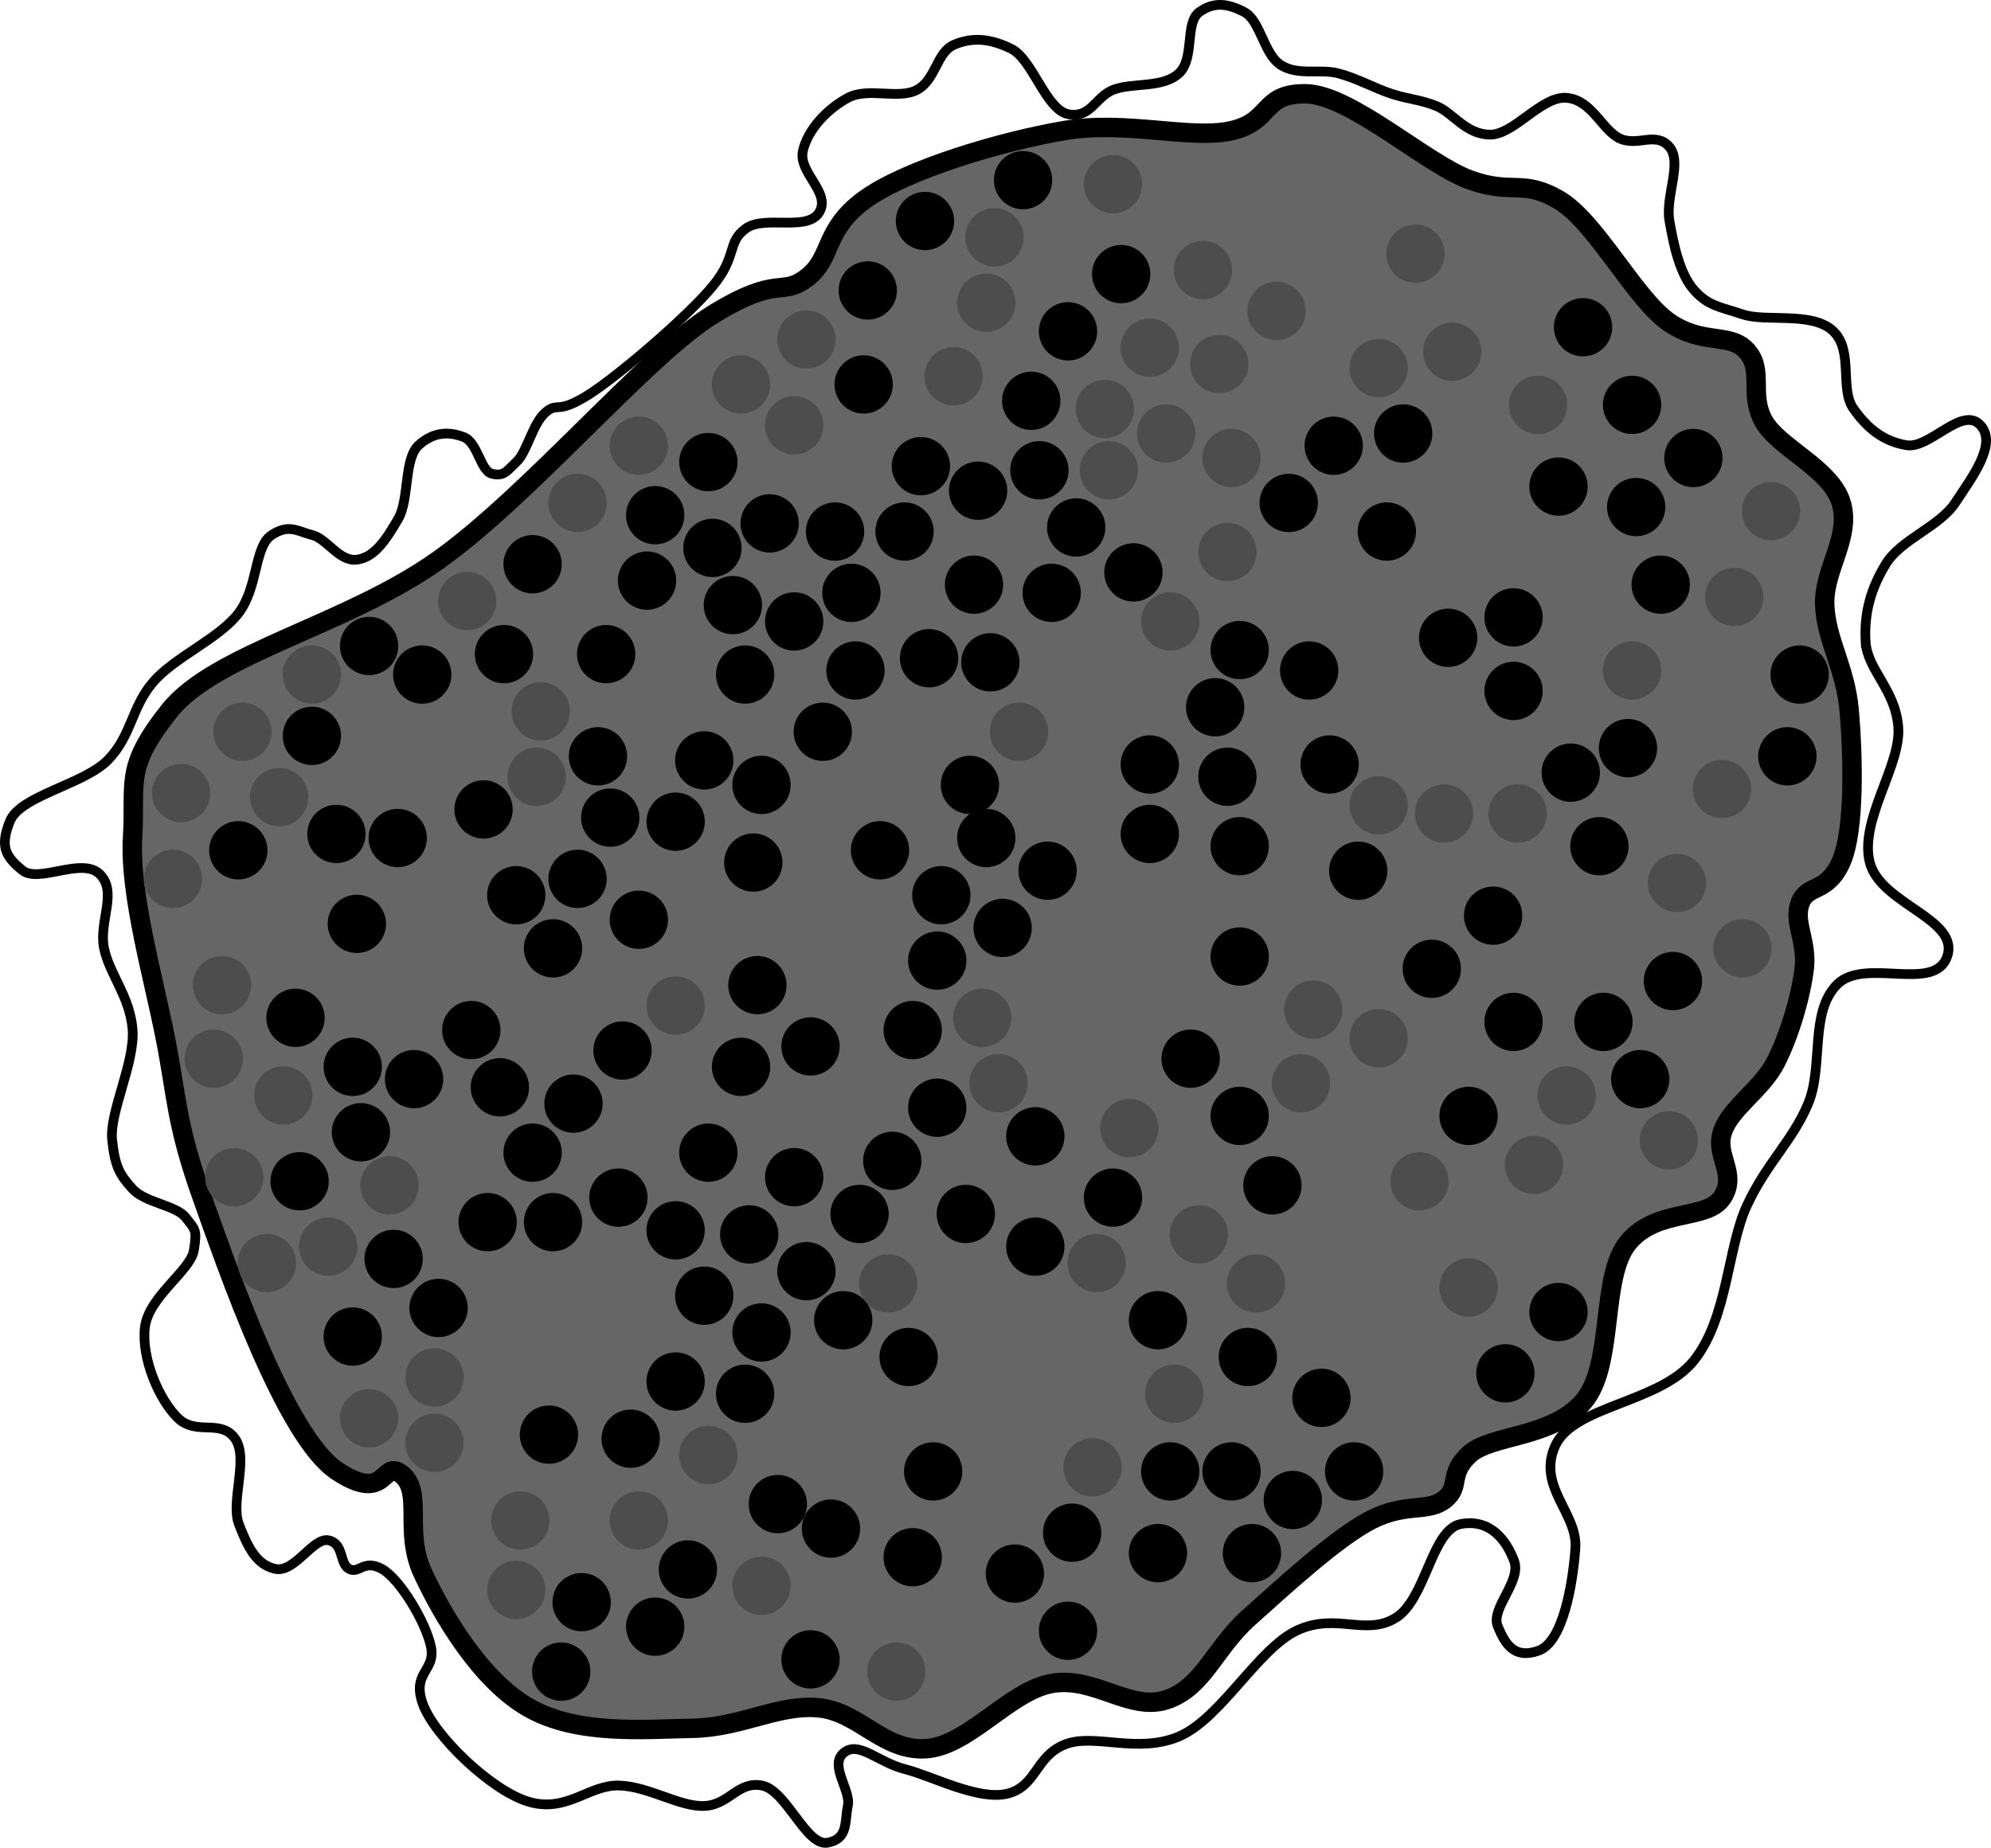 <svg xmlns="http://www.w3.org/2000/svg" xmlns:dc="http://dublincore.org/documents/dcmi-terms/" height="190.245" width="204.944"><path d="M120.09 175.001c-3.763 1.255-7.413-2.42-11.78-1.682-4.368.737-8.65 6.49-13.043 6.731-4.393.24-6.806-3.777-10.939-4.207-4.133-.43-8.014 2.014-13.042 2.104-5.028.089-11.802.734-16.83-2.104-5.026-2.838-8.966-9.656-10.938-13.884-1.972-4.228.045-8.236-2.104-10.097-2.149-1.862-1.438 3.106-6.731-.421-5.294-3.528-11.185-20.612-13.884-28.189-2.7-7.577-2.572-10.238-3.787-16.408-1.214-6.17-3.712-14.881-3.365-20.616.346-5.734-.921-7.115 3.786-13.042s18.321-8.814 27.768-15.567c9.446-6.753 21.343-21.03 28.189-25.243 6.846-4.213 6.989-1.726 9.676-3.787 2.687-2.061 1.63-4.855 5.89-7.994 4.261-3.138 14.195-6.07 20.616-7.152 6.421-1.082 13.078.985 17.25 0 4.171-.985 2.994-3.832 7.573-3.787 4.579.046 12.372 7.191 16.829 8.836 4.456 1.644 5.45-.13 9.256 2.103 3.805 2.233 7.84 10.238 11.36 12.622 3.518 2.384 6.24.965 7.993 2.945 1.753 1.98.181 4.373 1.683 7.152 1.502 2.78 6.895 4.872 7.994 8.415 1.098 3.543-1.807 6.874-1.683 10.518.124 3.644 2.139 6.486 2.524 10.939.386 4.453.622 12.288-.841 15.567-1.463 3.278-3.46 2.228-4.208 4.207-.748 1.979.748 3.94.421 6.732-.326 2.79-1.49 6.841-2.945 9.676-1.455 2.835-4.628 4.669-5.47 7.153-.84 2.484 1.552 4.27 0 6.731-1.55 2.462-6.695 1.087-9.676 4.628-2.981 3.541-1.382 12.597-4.628 16.409-3.246 3.81-9.56 3.388-11.78 5.469-2.22 2.081-.81 3.267-2.525 4.628-1.713 1.361-4.008.28-7.573 2.104-3.564 1.823-9.136 6.978-12.621 10.097-3.486 3.12-4.652 7.16-8.415 8.414z" fill="#666" stroke="#000" stroke-width="2"/><path d="M192.034 66.034c.158 2.949 3.06 4.905 3.366 8.835.305 3.93-4.008 9.555-2.945 13.884 1.062 4.329 9.241 5.826 7.994 9.676-1.248 3.851-8.522.06-11.36 2.946-2.838 2.886-1.378 8.373-2.945 12.2-1.567 3.828-4.263 6.11-6.311 10.519-2.048 4.408-1.965 11.596-5.47 15.987-3.504 4.392-12.474 4.626-14.304 8.835-1.83 4.21 2.374 6.878 2.104 10.519-.27 3.64-1.262 9.618-3.787 10.518-2.525.9-3.452-.7-4.207-2.525-.756-1.824 2.48-4.611 1.683-6.731-.799-2.12-2.445-4.333-5.47-3.787-3.024.547-3.599 7.783-6.731 9.677-3.133 1.894-6.07-.574-10.098 1.262-4.028 1.836-7.874 9.104-12.2 10.939-4.327 1.835-8.765-.398-11.781.841-3.017 1.24-2.88 4.324-5.89 5.05-3.01.725-7.716-1.815-10.518-2.525-2.803-.71-4.771-2.963-6.311-1.683s.77 3.87.42 5.47c-.349 1.598.077 3.406-2.103 3.786-2.18.38-4.243-5.417-6.732-5.89-2.488-.474-3.338 1.964-5.89 2.103-2.552.14-5.755-2.02-8.835-2.103-3.08-.083-5.368 2.812-9.256 1.683-3.888-1.13-9.775-6.826-10.939-10.098-1.164-3.272 1.378-3.38.841-5.89-.537-2.51-3.177-6.962-5.048-7.994-1.872-1.031-2.33.533-3.366 0-1.035-.532-.508-2.574-2.104-2.945-1.596-.37-3.476 3.34-5.47 2.945-1.992-.395-2.9-2.321-3.786-4.628-.885-2.306 1.078-6.813-.42-8.835-1.499-2.022-3.987-.211-5.89-2.104-1.904-1.892-3.71-6.057-3.366-9.256.344-3.198 4.707-5.867 5.048-7.993.342-2.127.15-2.092-.841-3.366-.99-1.274-4.163-1.502-5.47-2.945-1.306-1.443-1.803-2.228-2.103-5.049-.3-2.821 2.365-7.958 2.104-11.36-.262-3.4-2.41-5.717-2.946-8.414-.535-2.697 1.42-5.739-.42-7.573-1.84-1.835-6.295.98-7.994-.42-1.7-1.4-2.33-2.405-1.262-5.05 1.067-2.644 7.648-3.777 10.097-6.31 2.45-2.534 2.396-5.384 4.628-7.994 2.232-2.61 6.829-4.482 8.835-7.152 2.007-2.67 1.578-6.807 3.366-7.994 1.789-1.188 2.677-.39 4.207 0 1.531.39 2.777 2.79 4.628 2.524 1.852-.267 3.048-2.22 4.208-4.207 1.16-1.988.557-6.162 2.103-7.573 1.547-1.412 3.15-1.407 4.628-.842 1.48.565 1.707 3.506 2.945 3.787 1.239.28 1.47-.274 2.525-1.262 1.054-.988 1.635-3.92 2.945-5.049 1.31-1.13 1.103.214 4.207-1.683s10.498-8.256 13.043-11.36c2.544-3.103 1.414-4.452 3.365-5.89 1.951-1.438 6.337.353 7.573-1.683 1.237-2.035-2.183-4.083-1.683-6.31.5-2.228 2.519-4.337 4.628-5.47 2.11-1.133 5.226.214 7.153-.841 1.927-1.056 1.967-3.844 3.786-4.628 1.82-.784 3.675-.682 5.89.42 2.216 1.103 3.558 6.316 5.89 6.732 2.333.416 2.733-1.784 4.629-2.524 1.895-.74 5.07-.144 6.731-1.683 1.662-1.54.579-5.212 2.104-6.311 1.525-1.1 2.963-.873 4.628 0 1.665.872 2 4.365 3.786 5.47 1.787 1.104 3.986.345 5.89.84 1.905.496 3.782 1.551 5.47 2.104 1.688.554 2.924.582 4.628 1.263 1.704.68 2.96 2.88 5.47 2.945 2.508.064 5.384-4.066 7.993-3.787 2.61.28 3.633 3.408 5.47 4.207 1.836.8 3.681-.772 5.048.842 1.367 1.614-.426 5.083 0 7.573.427 2.49 1.065 5.5 2.525 7.152 1.459 1.653 2.668 1.731 5.048 2.525 2.38.793 7.094-.318 9.256 1.682 2.162 2.001.677 5.958 2.104 7.994 1.427 2.036 3.084 3.384 5.47 3.787 2.384.403 5.692-4.051 7.572-2.104s-.895 5.49-2.524 7.994c-1.629 2.503-5.595 3.785-7.152 6.31-1.558 2.527-2.261 5.045-2.104 7.995z" fill="none" stroke="#000"/><path d="M152.797 105.216a3 3 0 1 1 6 0 3 3 0 1 1-6 0zM162.053 105.216a3 3 0 1 1 6 0 3 3 0 1 1-6 0zM165.84 111.106a3 3 0 1 1 6 0 3 3 0 1 1-6 0zM169.205 101.009a3 3 0 1 1 6 0 3 3 0 1 1-6 0zM180.985 77.869a3 3 0 1 1 6 0 3 3 0 1 1-6 0zM182.248 69.454a3 3 0 1 1 6 0 3 3 0 1 1-6 0zM158.687 79.552a3 3 0 1 1 6 0 3 3 0 1 1-6 0zM150.693 94.277a3 3 0 1 1 6 0 3 3 0 1 1-6 0zM144.382 99.747a3 3 0 1 1 6 0 3 3 0 1 1-6 0zM148.169 114.893a3 3 0 1 1 6 0 3 3 0 1 1-6 0zM157.425 135.087a3 3 0 1 1 6 0 3 3 0 1 1-6 0zM151.955 141.398a3 3 0 1 1 6 0 3 3 0 1 1-6 0zM167.943 60.198a3 3 0 1 1 6 0 3 3 0 1 1-6 0zM165.419 52.205a3 3 0 1 1 6 0 3 3 0 1 1-6 0zM171.309 47.156a3 3 0 1 1 6 0 3 3 0 1 1-6 0zM164.998 41.686a3 3 0 1 1 6 0 3 3 0 1 1-6 0zM159.95 33.693a3 3 0 1 1 6 0 3 3 0 1 1-6 0zM157.425 50.1a3 3 0 1 1 6 0 3 3 0 1 1-6 0zM152.797 63.564a3 3 0 1 1 6 0 3 3 0 1 1-6 0zM146.065 65.668a3 3 0 1 1 6 0 3 3 0 1 1-6 0zM152.797 71.137a3 3 0 1 1 6 0 3 3 0 1 1-6 0zM164.577 77.027a3 3 0 1 1 6 0 3 3 0 1 1-6 0zM161.632 87.125a3 3 0 1 1 6 0 3 3 0 1 1-6 0zM133.864 78.71a3 3 0 1 1 6 0 3 3 0 1 1-6 0zM136.81 89.65a3 3 0 1 1 6 0 3 3 0 1 1-6 0zM124.608 87.125a3 3 0 1 1 6 0 3 3 0 1 1-6 0zM123.346 79.972a3 3 0 1 1 6 0 3 3 0 1 1-6 0zM115.352 85.863a3 3 0 1 1 6 0 3 3 0 1 1-6 0zM122.084 72.82a3 3 0 1 1 6 0 3 3 0 1 1-6 0zM124.608 66.93a3 3 0 1 1 6 0 3 3 0 1 1-6 0zM131.76 69.034a3 3 0 1 1 6 0 3 3 0 1 1-6 0zM139.754 54.729a3 3 0 1 1 6 0 3 3 0 1 1-6 0zM141.437 44.632a3 3 0 1 1 6 0 3 3 0 1 1-6 0zM134.285 45.894a3 3 0 1 1 6 0 3 3 0 1 1-6 0zM129.657 51.784a3 3 0 1 1 6 0 3 3 0 1 1-6 0zM112.407 28.223a3 3 0 1 1 6 0 3 3 0 1 1-6 0zM106.938 34.113a3 3 0 1 1 6 0 3 3 0 1 1-6 0zM103.151 41.266a3 3 0 1 1 6 0 3 3 0 1 1-6 0zM103.993 48.418a3 3 0 1 1 6 0 3 3 0 1 1-6 0zM107.78 54.308a3 3 0 1 1 6 0 3 3 0 1 1-6 0zM105.255 61.04a3 3 0 1 1 6 0 3 3 0 1 1-6 0zM113.67 58.936a3 3 0 1 1 6 0 3 3 0 1 1-6 0zM102.31 18.547a3 3 0 1 1 6 0 3 3 0 1 1-6 0zM92.212 22.754a3 3 0 1 1 6 0 3 3 0 1 1-6 0zM86.322 29.906a3 3 0 1 1 6 0 3 3 0 1 1-6 0zM85.901 39.583a3 3 0 1 1 6 0 3 3 0 1 1-6 0zM97.682 50.522a3 3 0 1 1 6 0 3 3 0 1 1-6 0zM90.109 54.729a3 3 0 1 1 6 0 3 3 0 1 1-6 0zM91.792 47.997a3 3 0 1 1 6 0 3 3 0 1 1-6 0zM97.261 60.198a3 3 0 1 1 6 0 3 3 0 1 1-6 0zM98.944 68.192a3 3 0 1 1 6 0 3 3 0 1 1-6 0zM92.633 67.771a3 3 0 1 1 6 0 3 3 0 1 1-6 0zM84.64 61.04a3 3 0 1 1 6 0 3 3 0 1 1-6 0zM82.956 54.729a3 3 0 1 1 6 0 3 3 0 1 1-6 0zM76.225 53.887a3 3 0 1 1 6 0 3 3 0 1 1-6 0zM70.335 56.412a3 3 0 1 1 6 0 3 3 0 1 1-6 0zM69.914 47.577a3 3 0 1 1 6 0 3 3 0 1 1-6 0zM64.444 53.046a3 3 0 1 1 6 0 3 3 0 1 1-6 0zM63.603 59.778a3 3 0 1 1 6 0 3 3 0 1 1-6 0zM59.396 67.35a3 3 0 1 1 6 0 3 3 0 1 1-6 0zM48.878 67.35a3 3 0 1 1 6 0 3 3 0 1 1-6 0zM51.823 58.095a3 3 0 1 1 6 0 3 3 0 1 1-6 0zM34.994 66.51a3 3 0 1 1 6 0 3 3 0 1 1-6 0z"/><path d="M40.463 69.454a3 3 0 1 1 6 0 3 3 0 1 1-6 0zM29.103 75.765a3 3 0 1 1 6 0 3 3 0 1 1-6 0zM21.53 87.546a3 3 0 1 1 6 0 3 3 0 1 1-6 0zM31.628 85.863a3 3 0 1 1 6 0 3 3 0 1 1-6 0zM37.939 86.283a3 3 0 1 1 6 0 3 3 0 1 1-6 0zM33.731 95.119a3 3 0 1 1 6 0 3 3 0 1 1-6 0zM50.14 92.173a3 3 0 1 1 6 0 3 3 0 1 1-6 0z"/><path d="M53.926 97.643a3 3 0 1 1 6 0 3 3 0 1 1-6 0zM45.512 106.057a3 3 0 1 1 6 0 3 3 0 1 1-6 0z"/><path d="M48.457 111.948a3 3 0 1 1 6 0 3 3 0 1 1-6 0zM56.03 113.63a3 3 0 1 1 6 0 3 3 0 1 1-6 0zM61.079 108.161a3 3 0 1 1 6 0 3 3 0 1 1-6 0zM62.762 94.698a3 3 0 1 1 6 0 3 3 0 1 1-6 0zM56.45 90.49a3 3 0 1 1 6 0 3 3 0 1 1-6 0zM59.816 84.18a3 3 0 1 1 6 0 3 3 0 1 1-6 0zM58.554 77.869a3 3 0 1 1 6 0 3 3 0 1 1-6 0zM46.774 83.338a3 3 0 1 1 6 0 3 3 0 1 1-6 0zM66.548 84.6a3 3 0 1 1 6 0 3 3 0 1 1-6 0zM74.542 88.808a3 3 0 1 1 6 0 3 3 0 1 1-6 0zM69.493 78.29a3 3 0 1 1 6 0 3 3 0 1 1-6 0zM75.383 80.814a3 3 0 1 1 6 0 3 3 0 1 1-6 0zM73.7 69.454a3 3 0 1 1 6 0 3 3 0 1 1-6 0zM78.75 63.985a3 3 0 1 1 6 0 3 3 0 1 1-6 0zM72.438 62.302a3 3 0 1 1 6 0 3 3 0 1 1-6 0zM85.06 69.034a3 3 0 1 1 6 0 3 3 0 1 1-6 0zM81.694 75.344a3 3 0 1 1 6 0 3 3 0 1 1-6 0zM96.84 80.814a3 3 0 1 1 6 0 3 3 0 1 1-6 0z"/><path d="M98.523 86.283a3 3 0 1 1 6 0 3 3 0 1 1-6 0zM104.834 89.65a3 3 0 1 1 6 0 3 3 0 1 1-6 0zM87.584 87.546a3 3 0 1 1 6 0 3 3 0 1 1-6 0zM93.895 92.173a3 3 0 1 1 6 0 3 3 0 1 1-6 0zM93.474 98.905a3 3 0 1 1 6 0 3 3 0 1 1-6 0zM100.206 95.54a3 3 0 1 1 6 0 3 3 0 1 1-6 0zM115.352 78.71a3 3 0 1 1 6 0 3 3 0 1 1-6 0zM119.56 109.003a3 3 0 1 1 6 0 3 3 0 1 1-6 0zM124.608 98.484a3 3 0 1 1 6 0 3 3 0 1 1-6 0zM124.608 114.893a3 3 0 1 1 6 0 3 3 0 1 1-6 0zM127.974 122.045a3 3 0 1 1 6 0 3 3 0 1 1-6 0zM116.194 135.929a3 3 0 1 1 6 0 3 3 0 1 1-6 0zM125.45 139.715a3 3 0 1 1 6 0 3 3 0 1 1-6 0zM133.023 143.923a3 3 0 1 1 6 0 3 3 0 1 1-6 0zM136.388 151.496a3 3 0 1 1 6 0 3 3 0 1 1-6 0zM130.078 154.44a3 3 0 1 1 6 0 3 3 0 1 1-6 0zM125.87 159.91a3 3 0 1 1 6 0 3 3 0 1 1-6 0zM123.767 151.496a3 3 0 1 1 6 0 3 3 0 1 1-6 0zM117.456 151.496a3 3 0 1 1 6 0 3 3 0 1 1-6 0zM116.194 159.91a3 3 0 1 1 6 0 3 3 0 1 1-6 0zM107.358 157.807a3 3 0 1 1 6 0 3 3 0 1 1-6 0zM101.468 162.014a3 3 0 1 1 6 0 3 3 0 1 1-6 0zM106.938 167.904a3 3 0 1 1 6 0 3 3 0 1 1-6 0zM80.432 170.85a3 3 0 1 1 6 0 3 3 0 1 1-6 0zM77.066 154.862a3 3 0 1 1 6 0 3 3 0 1 1-6 0z"/><path d="M82.536 157.386a3 3 0 1 1 6 0 3 3 0 1 1-6 0zM90.95 160.331a3 3 0 1 1 6 0 3 3 0 1 1-6 0zM93.054 151.496a3 3 0 1 1 6 0 3 3 0 1 1-6 0zM67.81 161.593a3 3 0 1 1 6 0 3 3 0 1 1-6 0zM64.444 167.483a3 3 0 1 1 6 0 3 3 0 1 1-6 0zM54.768 172.111a3 3 0 1 1 6 0 3 3 0 1 1-6 0zM56.871 164.959a3 3 0 1 1 6 0 3 3 0 1 1-6 0zM61.92 148.13a3 3 0 1 1 6 0 3 3 0 1 1-6 0zM53.506 147.71a3 3 0 1 1 6 0 3 3 0 1 1-6 0zM69.493 133.405a3 3 0 1 1 6 0 3 3 0 1 1-6 0zM66.548 142.24a3 3 0 1 1 6 0 3 3 0 1 1-6 0zM73.7 143.502a3 3 0 1 1 6 0 3 3 0 1 1-6 0zM75.383 137.191a3 3 0 1 1 6 0 3 3 0 1 1-6 0zM80.011 130.88a3 3 0 1 1 6 0 3 3 0 1 1-6 0z"/><path d="M83.798 135.929a3 3 0 1 1 6 0 3 3 0 1 1-6 0zM90.53 139.715a3 3 0 1 1 6 0 3 3 0 1 1-6 0zM96.42 124.99a3 3 0 1 1 6 0 3 3 0 1 1-6 0zM103.572 128.356a3 3 0 1 1 6 0 3 3 0 1 1-6 0zM111.566 123.307a3 3 0 1 1 6 0 3 3 0 1 1-6 0zM103.572 116.996a3 3 0 1 1 6 0 3 3 0 1 1-6 0zM93.474 114.051a3 3 0 1 1 6 0 3 3 0 1 1-6 0zM90.95 106.057a3 3 0 1 1 6 0 3 3 0 1 1-6 0zM80.432 107.74a3 3 0 1 1 6 0 3 3 0 1 1-6 0zM73.28 109.844a3 3 0 1 1 6 0 3 3 0 1 1-6 0zM74.963 101.43a3 3 0 1 1 6 0 3 3 0 1 1-6 0zM69.914 118.68a3 3 0 1 1 6 0 3 3 0 1 1-6 0zM78.75 121.204a3 3 0 1 1 6 0 3 3 0 1 1-6 0zM74.121 127.094a3 3 0 1 1 6 0 3 3 0 1 1-6 0zM88.847 119.52a3 3 0 1 1 6 0 3 3 0 1 1-6 0zM85.48 124.99a3 3 0 1 1 6 0 3 3 0 1 1-6 0zM66.548 126.673a3 3 0 1 1 6 0 3 3 0 1 1-6 0zM60.658 123.307a3 3 0 1 1 6 0 3 3 0 1 1-6 0zM51.823 118.68a3 3 0 1 1 6 0 3 3 0 1 1-6 0zM53.926 125.832a3 3 0 1 1 6 0 3 3 0 1 1-6 0zM47.195 125.832a3 3 0 1 1 6 0 3 3 0 1 1-6 0zM42.146 134.667a3 3 0 1 1 6 0 3 3 0 1 1-6 0zM37.518 129.618a3 3 0 1 1 6 0 3 3 0 1 1-6 0zM33.31 137.612a3 3 0 1 1 6 0 3 3 0 1 1-6 0zM27.841 121.624a3 3 0 1 1 6 0 3 3 0 1 1-6 0zM34.152 116.576a3 3 0 1 1 6 0 3 3 0 1 1-6 0zM39.622 111.106a3 3 0 1 1 6 0 3 3 0 1 1-6 0zM33.31 109.844a3 3 0 1 1 6 0 3 3 0 1 1-6 0zM27.42 104.795a3 3 0 1 1 6 0 3 3 0 1 1-6 0z"/><path d="M154.9 119.941a3 3 0 1 1 6 0 3 3 0 1 1-6 0zM148.169 132.563a3 3 0 1 1 6 0 3 3 0 1 1-6 0zM143.12 121.624a3 3 0 1 1 6 0 3 3 0 1 1-6 0zM169.626 90.911a3 3 0 1 1 6 0 3 3 0 1 1-6 0zM176.357 97.643a3 3 0 1 1 6 0 3 3 0 1 1-6 0zM158.266 112.789a3 3 0 1 1 6 0 3 3 0 1 1-6 0zM168.784 117.417a3 3 0 1 1 6 0 3 3 0 1 1-6 0zM174.254 81.235a3 3 0 1 1 6 0 3 3 0 1 1-6 0zM175.516 61.46a3 3 0 1 1 6 0 3 3 0 1 1-6 0zM179.302 52.625a3 3 0 1 1 6 0 3 3 0 1 1-6 0zM146.486 36.217a3 3 0 1 1 6 0 3 3 0 1 1-6 0zM155.321 41.686a3 3 0 1 1 6 0 3 3 0 1 1-6 0zM120.822 27.802a3 3 0 1 1 6 0 3 3 0 1 1-6 0zM128.395 32.01a3 3 0 1 1 6 0 3 3 0 1 1-6 0zM138.913 37.9a3 3 0 1 1 6 0 3 3 0 1 1-6 0zM123.767 47.156a3 3 0 1 1 6 0 3 3 0 1 1-6 0zM122.505 37.48a3 3 0 1 1 6 0 3 3 0 1 1-6 0zM115.352 35.796a3 3 0 1 1 6 0 3 3 0 1 1-6 0zM110.724 42.107a3 3 0 1 1 6 0 3 3 0 1 1-6 0zM111.145 48.418a3 3 0 1 1 6 0 3 3 0 1 1-6 0zM117.035 44.632a3 3 0 1 1 6 0 3 3 0 1 1-6 0zM123.346 56.833a3 3 0 1 1 6 0 3 3 0 1 1-6 0zM117.456 63.985a3 3 0 1 1 6 0 3 3 0 1 1-6 0zM142.7 26.12a3 3 0 1 1 6 0 3 3 0 1 1-6 0zM111.566 18.967a3 3 0 1 1 6 0 3 3 0 1 1-6 0zM99.365 24.437a3 3 0 1 1 6 0 3 3 0 1 1-6 0zM98.523 31.168a3 3 0 1 1 6 0 3 3 0 1 1-6 0zM95.157 38.741a3 3 0 1 1 6 0 3 3 0 1 1-6 0zM80.011 34.955a3 3 0 1 1 6 0 3 3 0 1 1-6 0zM78.75 43.79a3 3 0 1 1 6 0 3 3 0 1 1-6 0zM73.28 39.583a3 3 0 1 1 6 0 3 3 0 1 1-6 0zM62.762 45.894a3 3 0 1 1 6 0 3 3 0 1 1-6 0zM56.45 51.784a3 3 0 1 1 6 0 3 3 0 1 1-6 0zM52.664 73.24a3 3 0 1 1 6 0 3 3 0 1 1-6 0zM52.243 79.972a3 3 0 1 1 6 0 3 3 0 1 1-6 0zM45.091 61.881a3 3 0 1 1 6 0 3 3 0 1 1-6 0zM29.103 69.454a3 3 0 1 1 6 0 3 3 0 1 1-6 0zM25.738 82.076a3 3 0 1 1 6 0 3 3 0 1 1-6 0zM21.951 75.344a3 3 0 1 1 6 0 3 3 0 1 1-6 0zM15.64 81.655a3 3 0 1 1 6 0 3 3 0 1 1-6 0zM14.799 90.49a3 3 0 1 1 6 0 3 3 0 1 1-6 0zM19.848 101.43a3 3 0 1 1 6 0 3 3 0 1 1-6 0zM19.006 109.003a3 3 0 1 1 6 0 3 3 0 1 1-6 0zM26.158 112.789a3 3 0 1 1 6 0 3 3 0 1 1-6 0zM21.11 121.204a3 3 0 1 1 6 0 3 3 0 1 1-6 0zM37.097 122.045a3 3 0 1 1 6 0 3 3 0 1 1-6 0zM30.786 128.356a3 3 0 1 1 6 0 3 3 0 1 1-6 0zM24.476 130.039a3 3 0 1 1 6 0 3 3 0 1 1-6 0zM34.994 146.026a3 3 0 1 1 6 0 3 3 0 1 1-6 0zM41.725 141.82a3 3 0 1 1 6 0 3 3 0 1 1-6 0zM41.725 148.55a3 3 0 1 1 6 0 3 3 0 1 1-6 0zM50.56 156.544a3 3 0 1 1 6 0 3 3 0 1 1-6 0zM50.14 163.697a3 3 0 1 1 6 0 3 3 0 1 1-6 0zM62.762 156.544a3 3 0 1 1 6 0 3 3 0 1 1-6 0zM69.914 149.813a3 3 0 1 1 6 0 3 3 0 1 1-6 0zM75.383 163.276a3 3 0 1 1 6 0 3 3 0 1 1-6 0zM89.267 172.111a3 3 0 1 1 6 0 3 3 0 1 1-6 0zM109.462 151.075a3 3 0 1 1 6 0 3 3 0 1 1-6 0zM117.877 143.502a3 3 0 1 1 6 0 3 3 0 1 1-6 0zM88.426 132.142a3 3 0 1 1 6 0 3 3 0 1 1-6 0zM113.249 116.155a3 3 0 1 1 6 0 3 3 0 1 1-6 0zM120.4 127.094a3 3 0 1 1 6 0 3 3 0 1 1-6 0zM126.291 132.142a3 3 0 1 1 6 0 3 3 0 1 1-6 0zM109.883 130.039a3 3 0 1 1 6 0 3 3 0 1 1-6 0zM98.102 104.795a3 3 0 1 1 6 0 3 3 0 1 1-6 0zM99.785 111.527a3 3 0 1 1 6 0 3 3 0 1 1-6 0zM130.919 111.527a3 3 0 1 1 6 0 3 3 0 1 1-6 0zM132.181 103.954a3 3 0 1 1 6 0 3 3 0 1 1-6 0zM138.913 106.899a3 3 0 1 1 6 0 3 3 0 1 1-6 0zM153.217 83.759a3 3 0 1 1 6 0 3 3 0 1 1-6 0zM145.644 83.759a3 3 0 1 1 6 0 3 3 0 1 1-6 0zM138.913 82.918a3 3 0 1 1 6 0 3 3 0 1 1-6 0zM164.998 69.034a3 3 0 1 1 6 0 3 3 0 1 1-6 0zM101.889 75.344a3 3 0 1 1 6 0 3 3 0 1 1-6 0zM66.548 103.533a3 3 0 1 1 6 0 3 3 0 1 1-6 0z" fill="#4d4d4d"/></svg>
